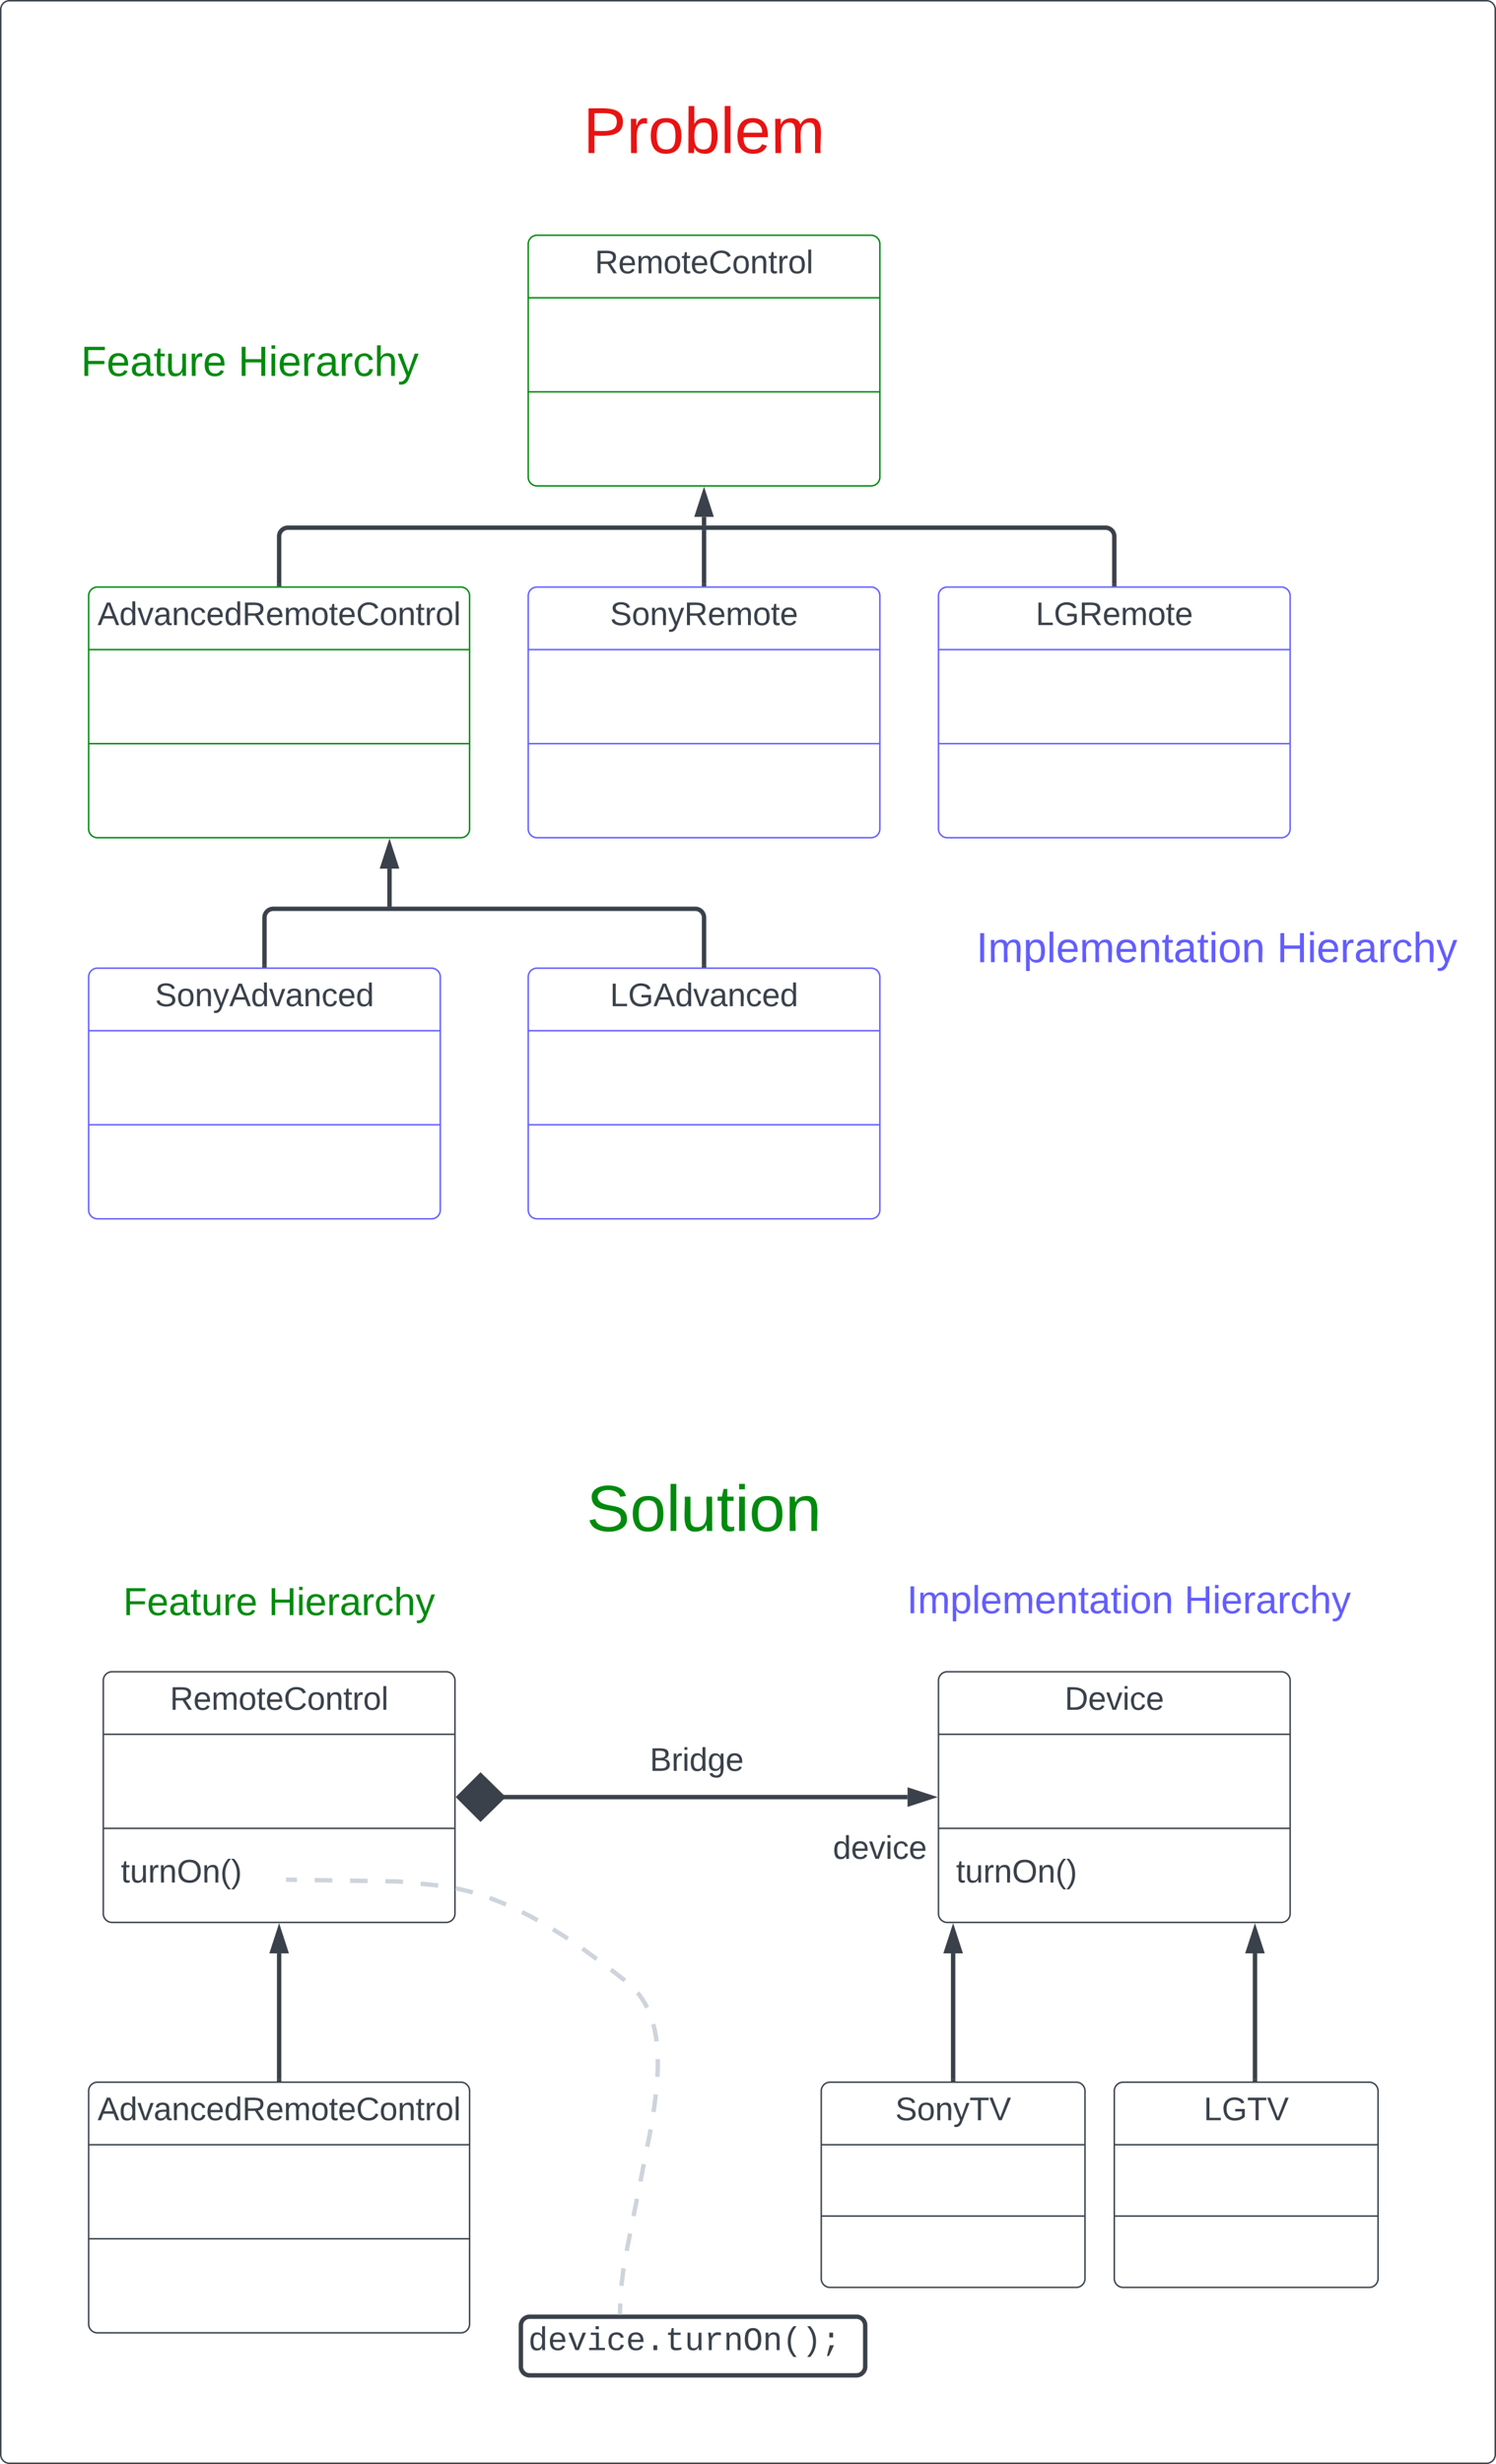 <svg xmlns="http://www.w3.org/2000/svg" xmlns:xlink="http://www.w3.org/1999/xlink" xmlns:lucid="lucid" width="1021" height="1681"><g transform="translate(-59.5 -3899.5)" lucid:page-tab-id="0_0"><path d="M0 3776.5h1870.87v2581.67H0z" fill="#fff"/><path d="M60 3906a6 6 0 0 1 6-6h1008a6 6 0 0 1 6 6v1668a6 6 0 0 1-6 6H66a6 6 0 0 1-6-6z" stroke="#3a414a" fill-opacity="0"/><path d="M420 4066a6 6 0 0 1 6-6h228a6 6 0 0 1 6 6v159a6 6 0 0 1-6 6H426a6 6 0 0 1-6-6z" stroke="#008a0e" fill="#fff"/><path d="M420 4102.67h240m-240 64.16h240" stroke="#008a0e" fill="none"/><use xlink:href="#a" transform="matrix(1,0,0,1,428,4068) translate(37.463 17.944)"/><path d="M120 4306a6 6 0 0 1 6-6h248a6 6 0 0 1 6 6v159a6 6 0 0 1-6 6H126a6 6 0 0 1-6-6z" stroke="#008a0e" fill="#fff"/><path d="M120 4342.67h260m-260 64.16h260" stroke="#008a0e" fill="none"/><use xlink:href="#b" transform="matrix(1,0,0,1,128,4308) translate(-1.92 17.944)"/><path d="M420 4306a6 6 0 0 1 6-6h228a6 6 0 0 1 6 6v159a6 6 0 0 1-6 6H426a6 6 0 0 1-6-6z" stroke="#635dff" fill="#fff"/><path d="M420 4342.67h240m-240 64.16h240" stroke="#635dff" fill="none"/><use xlink:href="#c" transform="matrix(1,0,0,1,428,4308) translate(47.864 17.944)"/><path d="M700 4306a6 6 0 0 1 6-6h228a6 6 0 0 1 6 6v159a6 6 0 0 1-6 6H706a6 6 0 0 1-6-6z" stroke="#635dff" fill="#fff"/><path d="M700 4342.67h240m-240 64.16h240" stroke="#635dff" fill="none"/><use xlink:href="#d" transform="matrix(1,0,0,1,708,4308) translate(58.358 17.944)"/><path d="M120 4566a6 6 0 0 1 6-6h228a6 6 0 0 1 6 6v159a6 6 0 0 1-6 6H126a6 6 0 0 1-6-6z" stroke="#635dff" fill="#fff"/><path d="M120 4602.67h240m-240 64.16h240" stroke="#635dff" fill="none"/><use xlink:href="#e" transform="matrix(1,0,0,1,128,4568) translate(37.309 17.944)"/><path d="M420 4566a6 6 0 0 1 6-6h228a6 6 0 0 1 6 6v159a6 6 0 0 1-6 6H426a6 6 0 0 1-6-6z" stroke="#635dff" fill="#fff"/><path d="M420 4602.67h240m-240 64.16h240" stroke="#635dff" fill="none"/><use xlink:href="#f" transform="matrix(1,0,0,1,428,4568) translate(47.802 17.944)"/><path d="M250 4298v-32.5a6 6 0 0 1 6-6h558a6 6 0 0 1 6 6v32.5" stroke="#3a414a" stroke-width="3" fill="none"/><path d="M251.5 4299.5h-3v-1.54h3zM821.5 4299.5h-3v-1.54h3z" stroke="#3a414a" stroke-width=".05" fill="#3a414a"/><path d="M540 4298v-37" stroke="#3a414a" stroke-width="3" fill="none"/><path d="M541.5 4299.5h-3v-1.54h3z" stroke="#3a414a" stroke-width=".05" fill="#3a414a"/><path d="M540 4261.04v-1.54M540 4252.12v5.88" stroke="#3a414a" stroke-width="3" fill="none"/><path d="M540 4236.35l4.63 14.27h-9.26z" stroke="#3a414a" stroke-width="3" fill="#3a414a"/><path d="M540 4257.96v1.54M240 4558v-32.5a6 6 0 0 1 6-6h288a6 6 0 0 1 6 6v32.5" stroke="#3a414a" stroke-width="3" fill="none"/><path d="M241.5 4559.5h-3v-1.54h3zM541.5 4559.5h-3v-1.54h3z" stroke="#3a414a" stroke-width=".05" fill="#3a414a"/><path d="M325.33 4492.12V4518" stroke="#3a414a" stroke-width="3" fill="none"/><path d="M325.33 4476.35l4.64 14.27h-9.27z" stroke="#3a414a" stroke-width="3" fill="#3a414a"/><path d="M325.33 4517.96v1.54" stroke="#3a414a" stroke-width="3" fill="none"/><path d="M100 4116.33a6 6 0 0 1 6-6h248a6 6 0 0 1 6 6v67.34a6 6 0 0 1-6 6H106a6 6 0 0 1-6-6z" stroke="#000" stroke-opacity="0" stroke-width="3" fill="#fff" fill-opacity="0"/><use xlink:href="#g" transform="matrix(1,0,0,1,105,4115.333) translate(9.685 40.611)"/><use xlink:href="#h" transform="matrix(1,0,0,1,105,4115.333) translate(117.056 40.611)"/><path d="M720 4516.33a6 6 0 0 1 6-6h328a6 6 0 0 1 6 6v67.34a6 6 0 0 1-6 6H726a6 6 0 0 1-6-6z" stroke="#000" stroke-opacity="0" stroke-width="3" fill="#fff" fill-opacity="0"/><use xlink:href="#i" transform="matrix(1,0,0,1,725,4515.333) translate(0.815 40.611)"/><use xlink:href="#j" transform="matrix(1,0,0,1,725,4515.333) translate(205.926 40.611)"/><path d="M420 3966a6 6 0 0 1 6-6h228a6 6 0 0 1 6 6v51.33a6 6 0 0 1-6 6H426a6 6 0 0 1-6-6z" stroke="#000" stroke-opacity="0" stroke-width="3" fill="#fff" fill-opacity="0"/><use xlink:href="#k" transform="matrix(1,0,0,1,425,3965) translate(32.469 38.931)"/><path d="M420 4906a6 6 0 0 1 6-6h228a6 6 0 0 1 6 6v51.33a6 6 0 0 1-6 6H426a6 6 0 0 1-6-6z" stroke="#000" stroke-opacity="0" stroke-width="3" fill="#fff" fill-opacity="0"/><use xlink:href="#l" transform="matrix(1,0,0,1,425,4905) translate(34.877 38.931)"/><path d="M130 5046a6 6 0 0 1 6-6h228a6 6 0 0 1 6 6v159a6 6 0 0 1-6 6H136a6 6 0 0 1-6-6z" stroke="#3a414a" fill="#fff"/><path d="M130 5082.67h240m-240 64.16h240" stroke="#3a414a" fill="none"/><use xlink:href="#a" transform="matrix(1,0,0,1,138,5048) translate(37.463 17.944)"/><use xlink:href="#m" transform="matrix(1,0,0,1,142,5154.833) translate(0 28.944)"/><path d="M120 5326a6 6 0 0 1 6-6h248a6 6 0 0 1 6 6v159a6 6 0 0 1-6 6H126a6 6 0 0 1-6-6z" stroke="#3a414a" fill="#fff"/><path d="M120 5362.67h260m-260 64.16h260" stroke="#3a414a" fill="none"/><use xlink:href="#b" transform="matrix(1,0,0,1,128,5328) translate(-1.92 17.944)"/><path d="M120 4961.33a6 6 0 0 1 6-6h248a6 6 0 0 1 6 6v67.34a6 6 0 0 1-6 6H126a6 6 0 0 1-6-6z" stroke="#000" stroke-opacity="0" stroke-width="3" fill="#fff" fill-opacity="0"/><use xlink:href="#n" transform="matrix(1,0,0,1,125,4960.333) translate(18.556 41.021)"/><use xlink:href="#o" transform="matrix(1,0,0,1,125,4960.333) translate(117.667 41.021)"/><path d="M700 5046a6 6 0 0 1 6-6h228a6 6 0 0 1 6 6v159a6 6 0 0 1-6 6H706a6 6 0 0 1-6-6z" stroke="#3a414a" fill="#fff"/><path d="M700 5082.67h240m-240 64.16h240" stroke="#3a414a" fill="none"/><use xlink:href="#p" transform="matrix(1,0,0,1,708,5048) translate(78.111 17.944)"/><use xlink:href="#m" transform="matrix(1,0,0,1,712,5154.833) translate(0 28.944)"/><path d="M620 5326a6 6 0 0 1 6-6h168a6 6 0 0 1 6 6v128a6 6 0 0 1-6 6H626a6 6 0 0 1-6-6z" stroke="#3a414a" fill="#fff"/><path d="M620 5362.67h180m-180 48.66h180" stroke="#3a414a" fill="none"/><use xlink:href="#q" transform="matrix(1,0,0,1,628,5328) translate(42.525 17.944)"/><path d="M660 4958.67a6 6 0 0 1 6-6h328a6 6 0 0 1 6 6v72.66a6 6 0 0 1-6 6H666a6 6 0 0 1-6-6z" stroke="#000" stroke-opacity="0" stroke-width="3" fill="#fff" fill-opacity="0"/><use xlink:href="#r" transform="matrix(1,0,0,1,665,4957.667) translate(13.444 42.427)"/><use xlink:href="#s" transform="matrix(1,0,0,1,665,4957.667) translate(202.778 42.427)"/><path d="M820 5326a6 6 0 0 1 6-6h168a6 6 0 0 1 6 6v128a6 6 0 0 1-6 6H826a6 6 0 0 1-6-6z" stroke="#3a414a" fill="#fff"/><path d="M820 5362.67h180m-180 48.66h180" stroke="#3a414a" fill="none"/><use xlink:href="#t" transform="matrix(1,0,0,1,828,5328) translate(53.019 17.944)"/><path d="M710 5318v-85.88" stroke="#3a414a" stroke-width="3" fill="none"/><path d="M711.5 5319.5h-3v-1.54h3z" stroke="#3a414a" stroke-width=".05" fill="#3a414a"/><path d="M710 5216.35l4.63 14.27h-9.26z" stroke="#3a414a" stroke-width="3" fill="#3a414a"/><path d="M916 5232.12V5318" stroke="#3a414a" stroke-width="3" fill="none"/><path d="M916 5216.35l4.63 14.27h-9.26z" stroke="#3a414a" stroke-width="3" fill="#3a414a"/><path d="M917.5 5319.5h-3v-1.54h3z" stroke="#3a414a" stroke-width=".05" fill="#3a414a"/><path d="M250 5318v-85.88" stroke="#3a414a" stroke-width="3" fill="none"/><path d="M251.5 5319.5h-3v-1.54h3z" stroke="#3a414a" stroke-width=".05" fill="#3a414a"/><path d="M250 5216.35l4.63 14.27h-9.26z" stroke="#3a414a" stroke-width="3" fill="#3a414a"/><path d="M401.63 5125.5h277.25" stroke="#3a414a" stroke-width="3" fill="none"/><path d="M372.62 5125.5l14.85-14.85 15.15 14.85-15.15 14.85zM694.65 5125.5l-14.27 4.64v-9.28z" stroke="#3a414a" stroke-width="3" fill="#3a414a"/><path d="M415 5078.33a6 6 0 0 1 6-6h228a6 6 0 0 1 6 6v48a6 6 0 0 1-6 6H421a6 6 0 0 1-6-6z" stroke="#000" stroke-opacity="0" stroke-width="3" fill="#fff" fill-opacity="0"/><use xlink:href="#u" transform="matrix(1,0,0,1,420,5077.333) translate(82.963 30.278)"/><path d="M620 5138.33a6 6 0 0 1 6-6h68a6 6 0 0 1 6 6v48a6 6 0 0 1-6 6h-68a6 6 0 0 1-6-6z" stroke="#000" stroke-opacity="0" stroke-width="3" fill="#fff" fill-opacity="0"/><use xlink:href="#v" transform="matrix(1,0,0,1,625,5137.333) translate(2.932 30.278)"/><path d="M415 5486a6 6 0 0 1 6-6h223a6 6 0 0 1 6 6v28a6 6 0 0 1-6 6H421a6 6 0 0 1-6-6z" stroke="#3a414a" stroke-width="3" fill="#fff"/><use xlink:href="#w" transform="matrix(1,0,0,1,420,5485) translate(0 17.773)"/><path d="M256.17 5181.86l6.03.1m12.06.2l12.07.18m12.06.2l12.06.18m12.06.2l9.22.14 2.83.3m12 1.23l12 1.23m11.92 1.9l4.92 1.06 6.28 1.64.5.16m11.46 3.77l2 .72 7.86 3.14 1.34.6m10.92 5.13l5.7 2.87 4.96 2.77m10.42 6.1l6.8 4.17 3.4 2.27m10 6.74l.28.2 9.44 6.95m9.7 7.2l9.5 7.4m8.67 8.36l1.06 1.32 1.27 1.72 1.2 1.8 1.16 1.9 1.1 1.98.7 1.4m4.23 11.3l.6 2.3.7 3.3.63 3.6.33 2.63m.8 12.03l.03 5.2-.27 6.86m-1.08 12.02l-1.14 9.16-.47 2.8m-1.98 11.9l-.56 3.34-1.7 8.5m-2.33 11.84l-2.34 11.84m-2.35 11.84l-2.35 11.83m-2.34 11.85l-2.34 11.83m-2.13 11.87l-1.26 10.12-.15 1.87m-.83 12.03l-.18 4.48-.02 1.55" stroke="#ced4db" stroke-width="3" stroke-linejoin="round" fill="none"/><path d="M256.2 5181.86l-1.53-.02" stroke="#ced4db" stroke-width="3" fill="none"/><path d="M484.18 5476.98v1.52h-3v-1.55z" stroke="#ced4db" stroke-width=".05" fill="#ced4db"/><defs><path fill="#3a414a" d="M233-177c-1 41-23 64-60 70L243 0h-38l-65-103H63V0H30v-248c88 3 205-21 203 71zM63-129c60-2 137 13 137-47 0-61-80-42-137-45v92" id="x"/><path fill="#3a414a" d="M100-194c63 0 86 42 84 106H49c0 40 14 67 53 68 26 1 43-12 49-29l28 8c-11 28-37 45-77 45C44 4 14-33 15-96c1-61 26-98 85-98zm52 81c6-60-76-77-97-28-3 7-6 17-6 28h103" id="y"/><path fill="#3a414a" d="M210-169c-67 3-38 105-44 169h-31v-121c0-29-5-50-35-48C34-165 62-65 56 0H25l-1-190h30c1 10-1 24 2 32 10-44 99-50 107 0 11-21 27-35 58-36 85-2 47 119 55 194h-31v-121c0-29-5-49-35-48" id="z"/><path fill="#3a414a" d="M100-194c62-1 85 37 85 99 1 63-27 99-86 99S16-35 15-95c0-66 28-99 85-99zM99-20c44 1 53-31 53-75 0-43-8-75-51-75s-53 32-53 75 10 74 51 75" id="A"/><path fill="#3a414a" d="M59-47c-2 24 18 29 38 22v24C64 9 27 4 27-40v-127H5v-23h24l9-43h21v43h35v23H59v120" id="B"/><path fill="#3a414a" d="M212-179c-10-28-35-45-73-45-59 0-87 40-87 99 0 60 29 101 89 101 43 0 62-24 78-52l27 14C228-24 195 4 139 4 59 4 22-46 18-125c-6-104 99-153 187-111 19 9 31 26 39 46" id="C"/><path fill="#3a414a" d="M117-194c89-4 53 116 60 194h-32v-121c0-31-8-49-39-48C34-167 62-67 57 0H25l-1-190h30c1 10-1 24 2 32 11-22 29-35 61-36" id="D"/><path fill="#3a414a" d="M114-163C36-179 61-72 57 0H25l-1-190h30c1 12-1 29 2 39 6-27 23-49 58-41v29" id="E"/><path fill="#3a414a" d="M24 0v-261h32V0H24" id="F"/><g id="a"><use transform="matrix(0.062,0,0,0.062,0,0)" xlink:href="#x"/><use transform="matrix(0.062,0,0,0.062,15.988,0)" xlink:href="#y"/><use transform="matrix(0.062,0,0,0.062,28.333,0)" xlink:href="#z"/><use transform="matrix(0.062,0,0,0.062,46.79,0)" xlink:href="#A"/><use transform="matrix(0.062,0,0,0.062,59.136,0)" xlink:href="#B"/><use transform="matrix(0.062,0,0,0.062,65.309,0)" xlink:href="#y"/><use transform="matrix(0.062,0,0,0.062,77.654,0)" xlink:href="#C"/><use transform="matrix(0.062,0,0,0.062,93.642,0)" xlink:href="#A"/><use transform="matrix(0.062,0,0,0.062,105.988,0)" xlink:href="#D"/><use transform="matrix(0.062,0,0,0.062,118.333,0)" xlink:href="#B"/><use transform="matrix(0.062,0,0,0.062,124.506,0)" xlink:href="#E"/><use transform="matrix(0.062,0,0,0.062,131.852,0)" xlink:href="#A"/><use transform="matrix(0.062,0,0,0.062,144.198,0)" xlink:href="#F"/></g><path fill="#3a414a" d="M205 0l-28-72H64L36 0H1l101-248h38L239 0h-34zm-38-99l-47-123c-12 45-31 82-46 123h93" id="G"/><path fill="#3a414a" d="M85-194c31 0 48 13 60 33l-1-100h32l1 261h-30c-2-10 0-23-3-31C134-8 116 4 85 4 32 4 16-35 15-94c0-66 23-100 70-100zm9 24c-40 0-46 34-46 75 0 40 6 74 45 74 42 0 51-32 51-76 0-42-9-74-50-73" id="H"/><path fill="#3a414a" d="M108 0H70L1-190h34L89-25l56-165h34" id="I"/><path fill="#3a414a" d="M141-36C126-15 110 5 73 4 37 3 15-17 15-53c-1-64 63-63 125-63 3-35-9-54-41-54-24 1-41 7-42 31l-33-3c5-37 33-52 76-52 45 0 72 20 72 64v82c-1 20 7 32 28 27v20c-31 9-61-2-59-35zM48-53c0 20 12 33 32 33 41-3 63-29 60-74-43 2-92-5-92 41" id="J"/><path fill="#3a414a" d="M96-169c-40 0-48 33-48 73s9 75 48 75c24 0 41-14 43-38l32 2c-6 37-31 61-74 61-59 0-76-41-82-99-10-93 101-131 147-64 4 7 5 14 7 22l-32 3c-4-21-16-35-41-35" id="K"/><g id="b"><use transform="matrix(0.062,0,0,0.062,0,0)" xlink:href="#G"/><use transform="matrix(0.062,0,0,0.062,14.815,0)" xlink:href="#H"/><use transform="matrix(0.062,0,0,0.062,27.16,0)" xlink:href="#I"/><use transform="matrix(0.062,0,0,0.062,38.272,0)" xlink:href="#J"/><use transform="matrix(0.062,0,0,0.062,50.617,0)" xlink:href="#D"/><use transform="matrix(0.062,0,0,0.062,62.963,0)" xlink:href="#K"/><use transform="matrix(0.062,0,0,0.062,74.074,0)" xlink:href="#y"/><use transform="matrix(0.062,0,0,0.062,86.42,0)" xlink:href="#H"/><use transform="matrix(0.062,0,0,0.062,98.765,0)" xlink:href="#x"/><use transform="matrix(0.062,0,0,0.062,114.753,0)" xlink:href="#y"/><use transform="matrix(0.062,0,0,0.062,127.099,0)" xlink:href="#z"/><use transform="matrix(0.062,0,0,0.062,145.556,0)" xlink:href="#A"/><use transform="matrix(0.062,0,0,0.062,157.901,0)" xlink:href="#B"/><use transform="matrix(0.062,0,0,0.062,164.074,0)" xlink:href="#y"/><use transform="matrix(0.062,0,0,0.062,176.42,0)" xlink:href="#C"/><use transform="matrix(0.062,0,0,0.062,192.407,0)" xlink:href="#A"/><use transform="matrix(0.062,0,0,0.062,204.753,0)" xlink:href="#D"/><use transform="matrix(0.062,0,0,0.062,217.099,0)" xlink:href="#B"/><use transform="matrix(0.062,0,0,0.062,223.272,0)" xlink:href="#E"/><use transform="matrix(0.062,0,0,0.062,230.617,0)" xlink:href="#A"/><use transform="matrix(0.062,0,0,0.062,242.963,0)" xlink:href="#F"/></g><path fill="#3a414a" d="M185-189c-5-48-123-54-124 2 14 75 158 14 163 119 3 78-121 87-175 55-17-10-28-26-33-46l33-7c5 56 141 63 141-1 0-78-155-14-162-118-5-82 145-84 179-34 5 7 8 16 11 25" id="L"/><path fill="#3a414a" d="M179-190L93 31C79 59 56 82 12 73V49c39 6 53-20 64-50L1-190h34L92-34l54-156h33" id="M"/><g id="c"><use transform="matrix(0.062,0,0,0.062,0,0)" xlink:href="#L"/><use transform="matrix(0.062,0,0,0.062,14.815,0)" xlink:href="#A"/><use transform="matrix(0.062,0,0,0.062,27.16,0)" xlink:href="#D"/><use transform="matrix(0.062,0,0,0.062,39.506,0)" xlink:href="#M"/><use transform="matrix(0.062,0,0,0.062,50.617,0)" xlink:href="#x"/><use transform="matrix(0.062,0,0,0.062,66.605,0)" xlink:href="#y"/><use transform="matrix(0.062,0,0,0.062,78.951,0)" xlink:href="#z"/><use transform="matrix(0.062,0,0,0.062,97.407,0)" xlink:href="#A"/><use transform="matrix(0.062,0,0,0.062,109.753,0)" xlink:href="#B"/><use transform="matrix(0.062,0,0,0.062,115.926,0)" xlink:href="#y"/></g><path fill="#3a414a" d="M30 0v-248h33v221h125V0H30" id="N"/><path fill="#3a414a" d="M143 4C61 4 22-44 18-125c-5-107 100-154 193-111 17 8 29 25 37 43l-32 9c-13-25-37-40-76-40-61 0-88 39-88 99 0 61 29 100 91 101 35 0 62-11 79-27v-45h-74v-28h105v86C228-13 192 4 143 4" id="O"/><g id="d"><use transform="matrix(0.062,0,0,0.062,0,0)" xlink:href="#N"/><use transform="matrix(0.062,0,0,0.062,12.346,0)" xlink:href="#O"/><use transform="matrix(0.062,0,0,0.062,29.63,0)" xlink:href="#x"/><use transform="matrix(0.062,0,0,0.062,45.617,0)" xlink:href="#y"/><use transform="matrix(0.062,0,0,0.062,57.963,0)" xlink:href="#z"/><use transform="matrix(0.062,0,0,0.062,76.42,0)" xlink:href="#A"/><use transform="matrix(0.062,0,0,0.062,88.765,0)" xlink:href="#B"/><use transform="matrix(0.062,0,0,0.062,94.938,0)" xlink:href="#y"/></g><g id="e"><use transform="matrix(0.062,0,0,0.062,0,0)" xlink:href="#L"/><use transform="matrix(0.062,0,0,0.062,14.815,0)" xlink:href="#A"/><use transform="matrix(0.062,0,0,0.062,27.16,0)" xlink:href="#D"/><use transform="matrix(0.062,0,0,0.062,39.506,0)" xlink:href="#M"/><use transform="matrix(0.062,0,0,0.062,50.617,0)" xlink:href="#G"/><use transform="matrix(0.062,0,0,0.062,65.432,0)" xlink:href="#H"/><use transform="matrix(0.062,0,0,0.062,77.778,0)" xlink:href="#I"/><use transform="matrix(0.062,0,0,0.062,88.889,0)" xlink:href="#J"/><use transform="matrix(0.062,0,0,0.062,101.235,0)" xlink:href="#D"/><use transform="matrix(0.062,0,0,0.062,113.58,0)" xlink:href="#K"/><use transform="matrix(0.062,0,0,0.062,124.691,0)" xlink:href="#y"/><use transform="matrix(0.062,0,0,0.062,137.037,0)" xlink:href="#H"/></g><g id="f"><use transform="matrix(0.062,0,0,0.062,0,0)" xlink:href="#N"/><use transform="matrix(0.062,0,0,0.062,12.346,0)" xlink:href="#O"/><use transform="matrix(0.062,0,0,0.062,29.63,0)" xlink:href="#G"/><use transform="matrix(0.062,0,0,0.062,44.444,0)" xlink:href="#H"/><use transform="matrix(0.062,0,0,0.062,56.79,0)" xlink:href="#I"/><use transform="matrix(0.062,0,0,0.062,67.901,0)" xlink:href="#J"/><use transform="matrix(0.062,0,0,0.062,80.247,0)" xlink:href="#D"/><use transform="matrix(0.062,0,0,0.062,92.593,0)" xlink:href="#K"/><use transform="matrix(0.062,0,0,0.062,103.704,0)" xlink:href="#y"/><use transform="matrix(0.062,0,0,0.062,116.049,0)" xlink:href="#H"/></g><path fill="#008a0e" d="M63-220v92h138v28H63V0H30v-248h175v28H63" id="P"/><path fill="#008a0e" d="M100-194c63 0 86 42 84 106H49c0 40 14 67 53 68 26 1 43-12 49-29l28 8c-11 28-37 45-77 45C44 4 14-33 15-96c1-61 26-98 85-98zm52 81c6-60-76-77-97-28-3 7-6 17-6 28h103" id="Q"/><path fill="#008a0e" d="M141-36C126-15 110 5 73 4 37 3 15-17 15-53c-1-64 63-63 125-63 3-35-9-54-41-54-24 1-41 7-42 31l-33-3c5-37 33-52 76-52 45 0 72 20 72 64v82c-1 20 7 32 28 27v20c-31 9-61-2-59-35zM48-53c0 20 12 33 32 33 41-3 63-29 60-74-43 2-92-5-92 41" id="R"/><path fill="#008a0e" d="M59-47c-2 24 18 29 38 22v24C64 9 27 4 27-40v-127H5v-23h24l9-43h21v43h35v23H59v120" id="S"/><path fill="#008a0e" d="M84 4C-5 8 30-112 23-190h32v120c0 31 7 50 39 49 72-2 45-101 50-169h31l1 190h-30c-1-10 1-25-2-33-11 22-28 36-60 37" id="T"/><path fill="#008a0e" d="M114-163C36-179 61-72 57 0H25l-1-190h30c1 12-1 29 2 39 6-27 23-49 58-41v29" id="U"/><g id="g"><use transform="matrix(0.08,0,0,0.08,0,0)" xlink:href="#P"/><use transform="matrix(0.08,0,0,0.08,17.574,0)" xlink:href="#Q"/><use transform="matrix(0.08,0,0,0.08,33.623,0)" xlink:href="#R"/><use transform="matrix(0.08,0,0,0.08,49.673,0)" xlink:href="#S"/><use transform="matrix(0.08,0,0,0.08,57.698,0)" xlink:href="#T"/><use transform="matrix(0.08,0,0,0.08,73.747,0)" xlink:href="#U"/><use transform="matrix(0.08,0,0,0.08,83.296,0)" xlink:href="#Q"/></g><path fill="#008a0e" d="M197 0v-115H63V0H30v-248h33v105h134v-105h34V0h-34" id="V"/><path fill="#008a0e" d="M24-231v-30h32v30H24zM24 0v-190h32V0H24" id="W"/><path fill="#008a0e" d="M96-169c-40 0-48 33-48 73s9 75 48 75c24 0 41-14 43-38l32 2c-6 37-31 61-74 61-59 0-76-41-82-99-10-93 101-131 147-64 4 7 5 14 7 22l-32 3c-4-21-16-35-41-35" id="X"/><path fill="#008a0e" d="M106-169C34-169 62-67 57 0H25v-261h32l-1 103c12-21 28-36 61-36 89 0 53 116 60 194h-32v-121c2-32-8-49-39-48" id="Y"/><path fill="#008a0e" d="M179-190L93 31C79 59 56 82 12 73V49c39 6 53-20 64-50L1-190h34L92-34l54-156h33" id="Z"/><g id="h"><use transform="matrix(0.08,0,0,0.08,0,0)" xlink:href="#V"/><use transform="matrix(0.08,0,0,0.08,20.784,0)" xlink:href="#W"/><use transform="matrix(0.08,0,0,0.08,27.123,0)" xlink:href="#Q"/><use transform="matrix(0.08,0,0,0.08,43.173,0)" xlink:href="#U"/><use transform="matrix(0.08,0,0,0.08,52.722,0)" xlink:href="#R"/><use transform="matrix(0.08,0,0,0.08,68.772,0)" xlink:href="#U"/><use transform="matrix(0.08,0,0,0.08,78.321,0)" xlink:href="#X"/><use transform="matrix(0.08,0,0,0.08,92.765,0)" xlink:href="#Y"/><use transform="matrix(0.08,0,0,0.08,108.815,0)" xlink:href="#Z"/></g><path fill="#635dff" d="M33 0v-248h34V0H33" id="aa"/><path fill="#635dff" d="M210-169c-67 3-38 105-44 169h-31v-121c0-29-5-50-35-48C34-165 62-65 56 0H25l-1-190h30c1 10-1 24 2 32 10-44 99-50 107 0 11-21 27-35 58-36 85-2 47 119 55 194h-31v-121c0-29-5-49-35-48" id="ab"/><path fill="#635dff" d="M115-194c55 1 70 41 70 98S169 2 115 4C84 4 66-9 55-30l1 105H24l-1-265h31l2 30c10-21 28-34 59-34zm-8 174c40 0 45-34 45-75s-6-73-45-74c-42 0-51 32-51 76 0 43 10 73 51 73" id="ac"/><path fill="#635dff" d="M24 0v-261h32V0H24" id="ad"/><path fill="#635dff" d="M100-194c63 0 86 42 84 106H49c0 40 14 67 53 68 26 1 43-12 49-29l28 8c-11 28-37 45-77 45C44 4 14-33 15-96c1-61 26-98 85-98zm52 81c6-60-76-77-97-28-3 7-6 17-6 28h103" id="ae"/><path fill="#635dff" d="M117-194c89-4 53 116 60 194h-32v-121c0-31-8-49-39-48C34-167 62-67 57 0H25l-1-190h30c1 10-1 24 2 32 11-22 29-35 61-36" id="af"/><path fill="#635dff" d="M59-47c-2 24 18 29 38 22v24C64 9 27 4 27-40v-127H5v-23h24l9-43h21v43h35v23H59v120" id="ag"/><path fill="#635dff" d="M141-36C126-15 110 5 73 4 37 3 15-17 15-53c-1-64 63-63 125-63 3-35-9-54-41-54-24 1-41 7-42 31l-33-3c5-37 33-52 76-52 45 0 72 20 72 64v82c-1 20 7 32 28 27v20c-31 9-61-2-59-35zM48-53c0 20 12 33 32 33 41-3 63-29 60-74-43 2-92-5-92 41" id="ah"/><path fill="#635dff" d="M24-231v-30h32v30H24zM24 0v-190h32V0H24" id="ai"/><path fill="#635dff" d="M100-194c62-1 85 37 85 99 1 63-27 99-86 99S16-35 15-95c0-66 28-99 85-99zM99-20c44 1 53-31 53-75 0-43-8-75-51-75s-53 32-53 75 10 74 51 75" id="aj"/><g id="i"><use transform="matrix(0.08,0,0,0.08,0,0)" xlink:href="#aa"/><use transform="matrix(0.08,0,0,0.08,8.025,0)" xlink:href="#ab"/><use transform="matrix(0.08,0,0,0.08,32.019,0)" xlink:href="#ac"/><use transform="matrix(0.08,0,0,0.08,48.068,0)" xlink:href="#ad"/><use transform="matrix(0.08,0,0,0.08,54.407,0)" xlink:href="#ae"/><use transform="matrix(0.08,0,0,0.08,70.457,0)" xlink:href="#ab"/><use transform="matrix(0.08,0,0,0.08,94.451,0)" xlink:href="#ae"/><use transform="matrix(0.08,0,0,0.08,110.5,0)" xlink:href="#af"/><use transform="matrix(0.08,0,0,0.08,126.549,0)" xlink:href="#ag"/><use transform="matrix(0.08,0,0,0.08,134.574,0)" xlink:href="#ah"/><use transform="matrix(0.08,0,0,0.08,150.623,0)" xlink:href="#ag"/><use transform="matrix(0.08,0,0,0.08,158.648,0)" xlink:href="#ai"/><use transform="matrix(0.08,0,0,0.08,164.988,0)" xlink:href="#aj"/><use transform="matrix(0.08,0,0,0.08,181.037,0)" xlink:href="#af"/></g><path fill="#635dff" d="M197 0v-115H63V0H30v-248h33v105h134v-105h34V0h-34" id="ak"/><path fill="#635dff" d="M114-163C36-179 61-72 57 0H25l-1-190h30c1 12-1 29 2 39 6-27 23-49 58-41v29" id="al"/><path fill="#635dff" d="M96-169c-40 0-48 33-48 73s9 75 48 75c24 0 41-14 43-38l32 2c-6 37-31 61-74 61-59 0-76-41-82-99-10-93 101-131 147-64 4 7 5 14 7 22l-32 3c-4-21-16-35-41-35" id="am"/><path fill="#635dff" d="M106-169C34-169 62-67 57 0H25v-261h32l-1 103c12-21 28-36 61-36 89 0 53 116 60 194h-32v-121c2-32-8-49-39-48" id="an"/><path fill="#635dff" d="M179-190L93 31C79 59 56 82 12 73V49c39 6 53-20 64-50L1-190h34L92-34l54-156h33" id="ao"/><g id="j"><use transform="matrix(0.08,0,0,0.08,0,0)" xlink:href="#ak"/><use transform="matrix(0.08,0,0,0.08,20.784,0)" xlink:href="#ai"/><use transform="matrix(0.08,0,0,0.08,27.123,0)" xlink:href="#ae"/><use transform="matrix(0.08,0,0,0.08,43.173,0)" xlink:href="#al"/><use transform="matrix(0.08,0,0,0.08,52.722,0)" xlink:href="#ah"/><use transform="matrix(0.08,0,0,0.08,68.772,0)" xlink:href="#al"/><use transform="matrix(0.08,0,0,0.08,78.321,0)" xlink:href="#am"/><use transform="matrix(0.08,0,0,0.08,92.765,0)" xlink:href="#an"/><use transform="matrix(0.08,0,0,0.08,108.815,0)" xlink:href="#ao"/></g><path fill="#e81313" d="M30-248c87 1 191-15 191 75 0 78-77 80-158 76V0H30v-248zm33 125c57 0 124 11 124-50 0-59-68-47-124-48v98" id="ap"/><path fill="#e81313" d="M114-163C36-179 61-72 57 0H25l-1-190h30c1 12-1 29 2 39 6-27 23-49 58-41v29" id="aq"/><path fill="#e81313" d="M100-194c62-1 85 37 85 99 1 63-27 99-86 99S16-35 15-95c0-66 28-99 85-99zM99-20c44 1 53-31 53-75 0-43-8-75-51-75s-53 32-53 75 10 74 51 75" id="ar"/><path fill="#e81313" d="M115-194c53 0 69 39 70 98 0 66-23 100-70 100C84 3 66-7 56-30L54 0H23l1-261h32v101c10-23 28-34 59-34zm-8 174c40 0 45-34 45-75 0-40-5-75-45-74-42 0-51 32-51 76 0 43 10 73 51 73" id="as"/><path fill="#e81313" d="M24 0v-261h32V0H24" id="at"/><path fill="#e81313" d="M100-194c63 0 86 42 84 106H49c0 40 14 67 53 68 26 1 43-12 49-29l28 8c-11 28-37 45-77 45C44 4 14-33 15-96c1-61 26-98 85-98zm52 81c6-60-76-77-97-28-3 7-6 17-6 28h103" id="au"/><path fill="#e81313" d="M210-169c-67 3-38 105-44 169h-31v-121c0-29-5-50-35-48C34-165 62-65 56 0H25l-1-190h30c1 10-1 24 2 32 10-44 99-50 107 0 11-21 27-35 58-36 85-2 47 119 55 194h-31v-121c0-29-5-49-35-48" id="av"/><g id="k"><use transform="matrix(0.123,0,0,0.123,0,0)" xlink:href="#ap"/><use transform="matrix(0.123,0,0,0.123,29.63,0)" xlink:href="#aq"/><use transform="matrix(0.123,0,0,0.123,44.321,0)" xlink:href="#ar"/><use transform="matrix(0.123,0,0,0.123,69.012,0)" xlink:href="#as"/><use transform="matrix(0.123,0,0,0.123,93.704,0)" xlink:href="#at"/><use transform="matrix(0.123,0,0,0.123,103.457,0)" xlink:href="#au"/><use transform="matrix(0.123,0,0,0.123,128.148,0)" xlink:href="#av"/></g><path fill="#008a0e" d="M185-189c-5-48-123-54-124 2 14 75 158 14 163 119 3 78-121 87-175 55-17-10-28-26-33-46l33-7c5 56 141 63 141-1 0-78-155-14-162-118-5-82 145-84 179-34 5 7 8 16 11 25" id="aw"/><path fill="#008a0e" d="M100-194c62-1 85 37 85 99 1 63-27 99-86 99S16-35 15-95c0-66 28-99 85-99zM99-20c44 1 53-31 53-75 0-43-8-75-51-75s-53 32-53 75 10 74 51 75" id="ax"/><path fill="#008a0e" d="M24 0v-261h32V0H24" id="ay"/><path fill="#008a0e" d="M117-194c89-4 53 116 60 194h-32v-121c0-31-8-49-39-48C34-167 62-67 57 0H25l-1-190h30c1 10-1 24 2 32 11-22 29-35 61-36" id="az"/><g id="l"><use transform="matrix(0.123,0,0,0.123,0,0)" xlink:href="#aw"/><use transform="matrix(0.123,0,0,0.123,29.63,0)" xlink:href="#ax"/><use transform="matrix(0.123,0,0,0.123,54.321,0)" xlink:href="#ay"/><use transform="matrix(0.123,0,0,0.123,64.074,0)" xlink:href="#T"/><use transform="matrix(0.123,0,0,0.123,88.765,0)" xlink:href="#S"/><use transform="matrix(0.123,0,0,0.123,101.111,0)" xlink:href="#W"/><use transform="matrix(0.123,0,0,0.123,110.864,0)" xlink:href="#ax"/><use transform="matrix(0.123,0,0,0.123,135.556,0)" xlink:href="#az"/></g><path fill="#3a414a" d="M84 4C-5 8 30-112 23-190h32v120c0 31 7 50 39 49 72-2 45-101 50-169h31l1 190h-30c-1-10 1-25-2-33-11 22-28 36-60 37" id="aA"/><path fill="#3a414a" d="M140-251c81 0 123 46 123 126C263-46 219 4 140 4 59 4 17-45 17-125s42-126 123-126zm0 227c63 0 89-41 89-101s-29-99-89-99c-61 0-89 39-89 99S79-25 140-24" id="aB"/><path fill="#3a414a" d="M87 75C49 33 22-17 22-94c0-76 28-126 65-167h31c-38 41-64 92-64 168S80 34 118 75H87" id="aC"/><path fill="#3a414a" d="M33-261c38 41 65 92 65 168S71 34 33 75H2C39 34 66-17 66-93S39-220 2-261h31" id="aD"/><g id="m"><use transform="matrix(0.062,0,0,0.062,0,0)" xlink:href="#B"/><use transform="matrix(0.062,0,0,0.062,6.173,0)" xlink:href="#aA"/><use transform="matrix(0.062,0,0,0.062,18.519,0)" xlink:href="#E"/><use transform="matrix(0.062,0,0,0.062,25.864,0)" xlink:href="#D"/><use transform="matrix(0.062,0,0,0.062,38.21,0)" xlink:href="#aB"/><use transform="matrix(0.062,0,0,0.062,55.494,0)" xlink:href="#D"/><use transform="matrix(0.062,0,0,0.062,67.84,0)" xlink:href="#aC"/><use transform="matrix(0.062,0,0,0.062,75.185,0)" xlink:href="#aD"/></g><g id="n"><use transform="matrix(0.074,0,0,0.074,0,0)" xlink:href="#P"/><use transform="matrix(0.074,0,0,0.074,16.222,0)" xlink:href="#Q"/><use transform="matrix(0.074,0,0,0.074,31.037,0)" xlink:href="#R"/><use transform="matrix(0.074,0,0,0.074,45.852,0)" xlink:href="#S"/><use transform="matrix(0.074,0,0,0.074,53.259,0)" xlink:href="#T"/><use transform="matrix(0.074,0,0,0.074,68.074,0)" xlink:href="#U"/><use transform="matrix(0.074,0,0,0.074,76.889,0)" xlink:href="#Q"/></g><g id="o"><use transform="matrix(0.074,0,0,0.074,0,0)" xlink:href="#V"/><use transform="matrix(0.074,0,0,0.074,19.185,0)" xlink:href="#W"/><use transform="matrix(0.074,0,0,0.074,25.037,0)" xlink:href="#Q"/><use transform="matrix(0.074,0,0,0.074,39.852,0)" xlink:href="#U"/><use transform="matrix(0.074,0,0,0.074,48.667,0)" xlink:href="#R"/><use transform="matrix(0.074,0,0,0.074,63.481,0)" xlink:href="#U"/><use transform="matrix(0.074,0,0,0.074,72.296,0)" xlink:href="#X"/><use transform="matrix(0.074,0,0,0.074,85.63,0)" xlink:href="#Y"/><use transform="matrix(0.074,0,0,0.074,100.444,0)" xlink:href="#Z"/></g><path fill="#3a414a" d="M30-248c118-7 216 8 213 122C240-48 200 0 122 0H30v-248zM63-27c89 8 146-16 146-99s-60-101-146-95v194" id="aE"/><path fill="#3a414a" d="M24-231v-30h32v30H24zM24 0v-190h32V0H24" id="aF"/><g id="p"><use transform="matrix(0.062,0,0,0.062,0,0)" xlink:href="#aE"/><use transform="matrix(0.062,0,0,0.062,15.988,0)" xlink:href="#y"/><use transform="matrix(0.062,0,0,0.062,28.333,0)" xlink:href="#I"/><use transform="matrix(0.062,0,0,0.062,39.444,0)" xlink:href="#aF"/><use transform="matrix(0.062,0,0,0.062,44.321,0)" xlink:href="#K"/><use transform="matrix(0.062,0,0,0.062,55.432,0)" xlink:href="#y"/></g><path fill="#3a414a" d="M127-220V0H93v-220H8v-28h204v28h-85" id="aG"/><path fill="#3a414a" d="M137 0h-34L2-248h35l83 218 83-218h36" id="aH"/><g id="q"><use transform="matrix(0.062,0,0,0.062,0,0)" xlink:href="#L"/><use transform="matrix(0.062,0,0,0.062,14.815,0)" xlink:href="#A"/><use transform="matrix(0.062,0,0,0.062,27.16,0)" xlink:href="#D"/><use transform="matrix(0.062,0,0,0.062,39.506,0)" xlink:href="#M"/><use transform="matrix(0.062,0,0,0.062,50.617,0)" xlink:href="#aG"/><use transform="matrix(0.062,0,0,0.062,64.136,0)" xlink:href="#aH"/></g><g id="r"><use transform="matrix(0.074,0,0,0.074,0,0)" xlink:href="#aa"/><use transform="matrix(0.074,0,0,0.074,7.407,0)" xlink:href="#ab"/><use transform="matrix(0.074,0,0,0.074,29.556,0)" xlink:href="#ac"/><use transform="matrix(0.074,0,0,0.074,44.37,0)" xlink:href="#ad"/><use transform="matrix(0.074,0,0,0.074,50.222,0)" xlink:href="#ae"/><use transform="matrix(0.074,0,0,0.074,65.037,0)" xlink:href="#ab"/><use transform="matrix(0.074,0,0,0.074,87.185,0)" xlink:href="#ae"/><use transform="matrix(0.074,0,0,0.074,102,0)" xlink:href="#af"/><use transform="matrix(0.074,0,0,0.074,116.815,0)" xlink:href="#ag"/><use transform="matrix(0.074,0,0,0.074,124.222,0)" xlink:href="#ah"/><use transform="matrix(0.074,0,0,0.074,139.037,0)" xlink:href="#ag"/><use transform="matrix(0.074,0,0,0.074,146.444,0)" xlink:href="#ai"/><use transform="matrix(0.074,0,0,0.074,152.296,0)" xlink:href="#aj"/><use transform="matrix(0.074,0,0,0.074,167.111,0)" xlink:href="#af"/></g><g id="s"><use transform="matrix(0.074,0,0,0.074,0,0)" xlink:href="#ak"/><use transform="matrix(0.074,0,0,0.074,19.185,0)" xlink:href="#ai"/><use transform="matrix(0.074,0,0,0.074,25.037,0)" xlink:href="#ae"/><use transform="matrix(0.074,0,0,0.074,39.852,0)" xlink:href="#al"/><use transform="matrix(0.074,0,0,0.074,48.667,0)" xlink:href="#ah"/><use transform="matrix(0.074,0,0,0.074,63.481,0)" xlink:href="#al"/><use transform="matrix(0.074,0,0,0.074,72.296,0)" xlink:href="#am"/><use transform="matrix(0.074,0,0,0.074,85.63,0)" xlink:href="#an"/><use transform="matrix(0.074,0,0,0.074,100.444,0)" xlink:href="#ao"/></g><g id="t"><use transform="matrix(0.062,0,0,0.062,0,0)" xlink:href="#N"/><use transform="matrix(0.062,0,0,0.062,12.346,0)" xlink:href="#O"/><use transform="matrix(0.062,0,0,0.062,29.63,0)" xlink:href="#aG"/><use transform="matrix(0.062,0,0,0.062,43.148,0)" xlink:href="#aH"/></g><path fill="#3a414a" d="M160-131c35 5 61 23 61 61C221 17 115-2 30 0v-248c76 3 177-17 177 60 0 33-19 50-47 57zm-97-11c50-1 110 9 110-42 0-47-63-36-110-37v79zm0 115c55-2 124 14 124-45 0-56-70-42-124-44v89" id="aI"/><path fill="#3a414a" d="M177-190C167-65 218 103 67 71c-23-6-38-20-44-43l32-5c15 47 100 32 89-28v-30C133-14 115 1 83 1 29 1 15-40 15-95c0-56 16-97 71-98 29-1 48 16 59 35 1-10 0-23 2-32h30zM94-22c36 0 50-32 50-73 0-42-14-75-50-75-39 0-46 34-46 75s6 73 46 73" id="aJ"/><g id="u"><use transform="matrix(0.062,0,0,0.062,0,0)" xlink:href="#aI"/><use transform="matrix(0.062,0,0,0.062,14.815,0)" xlink:href="#E"/><use transform="matrix(0.062,0,0,0.062,22.16,0)" xlink:href="#aF"/><use transform="matrix(0.062,0,0,0.062,27.037,0)" xlink:href="#H"/><use transform="matrix(0.062,0,0,0.062,39.383,0)" xlink:href="#aJ"/><use transform="matrix(0.062,0,0,0.062,51.728,0)" xlink:href="#y"/></g><g id="v"><use transform="matrix(0.062,0,0,0.062,0,0)" xlink:href="#H"/><use transform="matrix(0.062,0,0,0.062,12.346,0)" xlink:href="#y"/><use transform="matrix(0.062,0,0,0.062,24.691,0)" xlink:href="#I"/><use transform="matrix(0.062,0,0,0.062,35.802,0)" xlink:href="#aF"/><use transform="matrix(0.062,0,0,0.062,40.679,0)" xlink:href="#K"/><use transform="matrix(0.062,0,0,0.062,51.79,0)" xlink:href="#y"/></g><path fill="#3a414a" d="M865-914c-3-187-2-380-2-570h180v1261c0 76 1 155 6 223H877c-8-49-9-116-10-174h-5C801-44 708 26 530 26c-135 0-234-46-297-139s-95-232-95-419c0-377 131-566 392-566 176 0 271 63 335 184zm-286-51c-222 0-255 197-255 427 0 229 31 425 253 425 237 0 286-195 286-441 0-238-52-411-284-411" id="aK"/><path fill="#3a414a" d="M617-1102c355 0 481 238 477 599H322c5 222 84 388 301 388 144 0 244-59 284-166l158 45C1002-72 854 20 623 20c-342 0-490-220-490-568 0-346 151-554 484-554zm291 461c-18-192-90-328-289-328-194 0-287 128-295 328h584" id="aL"/><path fill="#3a414a" d="M715 0H502L69-1082h202c94 253 197 500 285 758 19 57 36 126 52 183 96-335 234-626 350-941h201" id="aM"/><path fill="#3a414a" d="M745-142h380V0H143v-142h422v-798H246v-142h499v940zM545-1292v-192h200v192H545" id="aN"/><path fill="#3a414a" d="M631 20c-350 0-501-215-501-562 0-355 162-560 502-560 250 0 399 118 446 323l-192 14c-23-124-109-196-262-196-242 0-305 171-305 415 1 245 61 427 304 427 151 0 248-77 267-215l190 12C1039-107 883 20 631 20" id="aO"/><path fill="#3a414a" d="M496 0v-299h235V0H496" id="aP"/><path fill="#3a414a" d="M682 16c-209 0-323-80-324-285v-671H190v-142h170l58-282h120v282h432v142H538v652c2 114 60 155 182 155 106 0 209-16 297-34v137C921-4 806 16 682 16" id="aQ"/><path fill="#3a414a" d="M528 20c-247 0-343-132-343-381v-721h180v686c-4 177 45 284 224 277 194-8 279-136 279-336v-627h181c3 360-6 732 6 1082H885c-4-54-7-126-8-185h-3C809-64 714 20 528 20" id="aR"/><path fill="#3a414a" d="M839-1102c70 0 148 7 206 17v167c-112-18-268-36-363 15-129 69-208 203-208 395V0H294c-10-367 32-789-52-1082h171c21 75 41 161 48 250h5c67-152 152-270 373-270" id="aS"/><path fill="#3a414a" d="M706-1102c241 0 344 136 343 381V0H868v-695c1-168-57-273-220-268-190 6-283 138-283 336V0H185c-3-360 6-732-6-1082h170c4 54 7 126 8 185h3c63-121 164-204 346-205" id="aT"/><path fill="#3a414a" d="M102-681c0-398 126-689 513-689 165 0 291 58 379 174s132 287 132 515c-1 318-88 554-298 657-123 61-317 58-438-3-206-104-288-341-288-654zm749 406c94-160 97-656-5-807-57-85-130-132-231-132-104 0-178 47-234 132-101 153-99 655 1 809 57 89 130 138 232 138 109 0 184-49 237-140" id="aU"/><path fill="#3a414a" d="M891-1484c-201 251-362 514-362 954 0 441 161 704 362 955H701C500 176 342-90 342-532c0-440 159-704 359-952h190" id="aV"/><path fill="#3a414a" d="M528-1484c201 248 357 511 357 952 0 442-156 709-357 957H336C537 174 700-89 700-530c0-440-163-703-364-954h192" id="aW"/><path fill="#3a414a" d="M496-783v-299h235v299H496zM352 363l169-662h265L475 363H352" id="aX"/><g id="w"><use transform="matrix(0.011,0,0,0.011,0,0)" xlink:href="#aK"/><use transform="matrix(0.011,0,0,0.011,13.336,0)" xlink:href="#aL"/><use transform="matrix(0.011,0,0,0.011,26.671,0)" xlink:href="#aM"/><use transform="matrix(0.011,0,0,0.011,40.007,0)" xlink:href="#aN"/><use transform="matrix(0.011,0,0,0.011,53.342,0)" xlink:href="#aO"/><use transform="matrix(0.011,0,0,0.011,66.678,0)" xlink:href="#aL"/><use transform="matrix(0.011,0,0,0.011,80.013,0)" xlink:href="#aP"/><use transform="matrix(0.011,0,0,0.011,93.349,0)" xlink:href="#aQ"/><use transform="matrix(0.011,0,0,0.011,106.684,0)" xlink:href="#aR"/><use transform="matrix(0.011,0,0,0.011,120.02,0)" xlink:href="#aS"/><use transform="matrix(0.011,0,0,0.011,133.355,0)" xlink:href="#aT"/><use transform="matrix(0.011,0,0,0.011,146.691,0)" xlink:href="#aU"/><use transform="matrix(0.011,0,0,0.011,160.026,0)" xlink:href="#aT"/><use transform="matrix(0.011,0,0,0.011,173.362,0)" xlink:href="#aV"/><use transform="matrix(0.011,0,0,0.011,186.697,0)" xlink:href="#aW"/><use transform="matrix(0.011,0,0,0.011,200.033,0)" xlink:href="#aX"/></g></defs></g></svg>